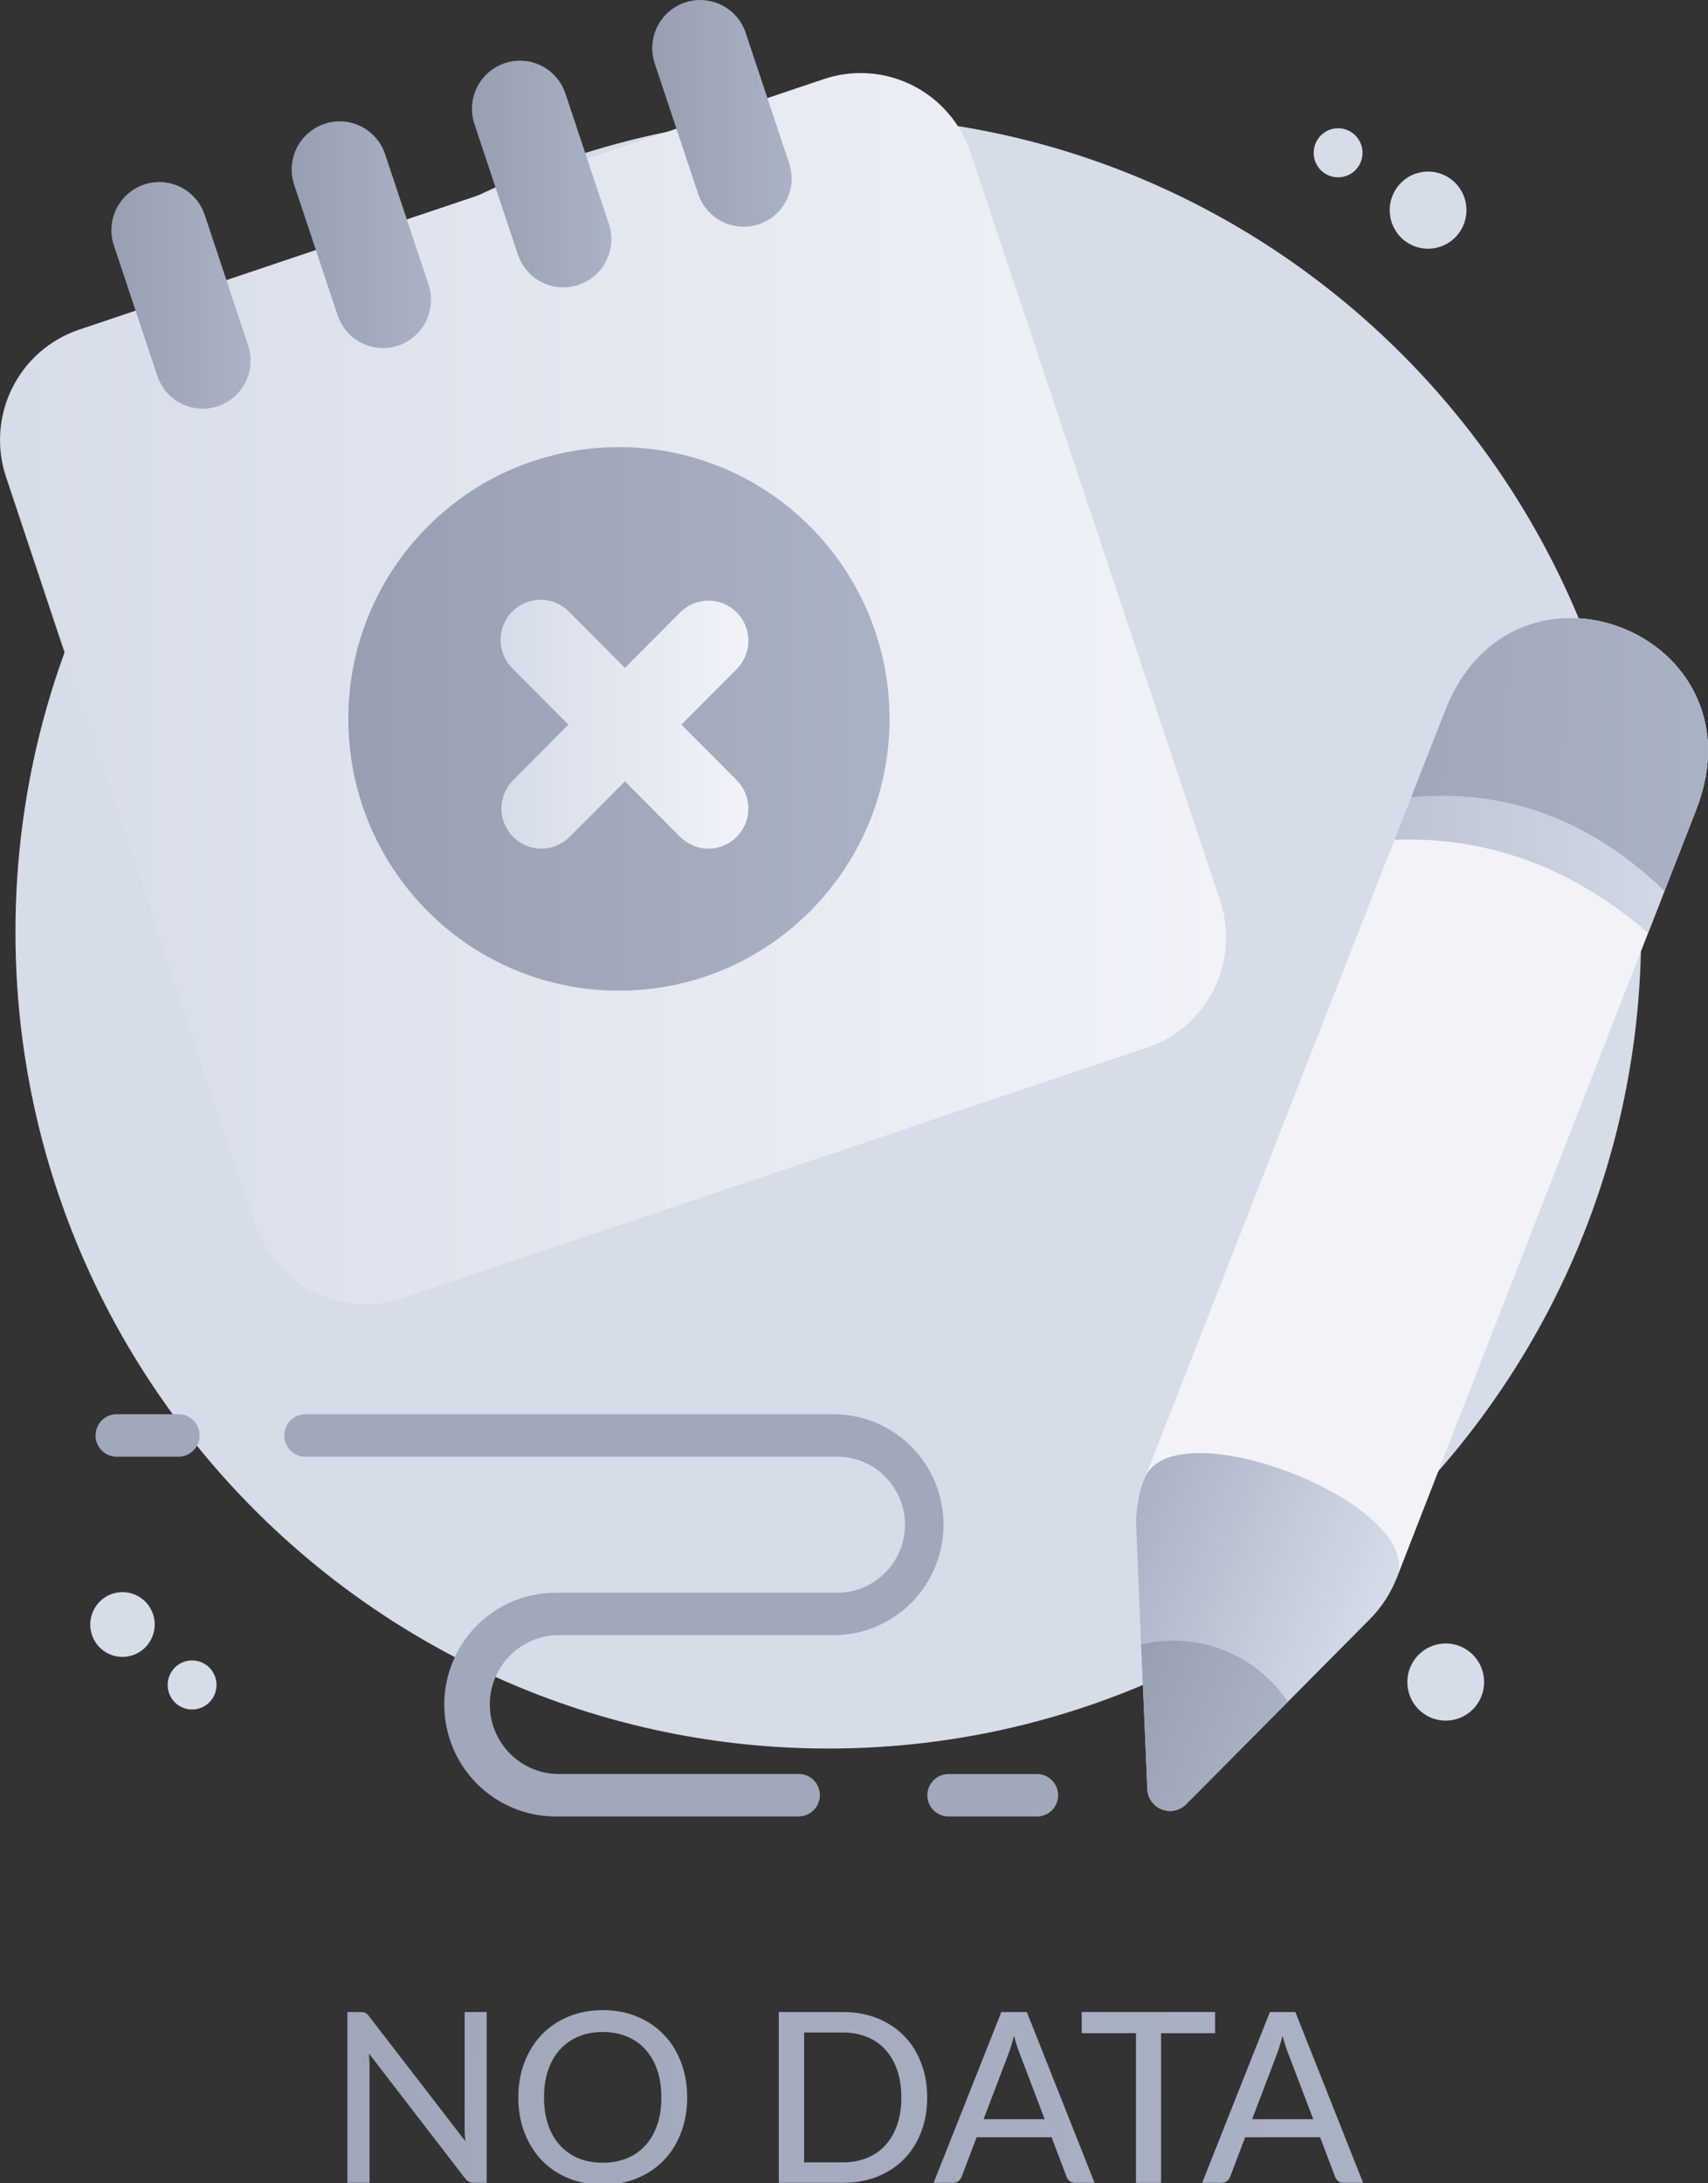 <svg width="108" height="138" viewBox="0 0 108 138" fill="none" xmlns="http://www.w3.org/2000/svg">
<rect x="0" y="0" width="108" height="138" fill="#333333" stroke="none"/>
<g id="Frame" clip-path="url(#clip0_401_6318)">
<path id="Vector" d="M52.382 7.315C80.723 7.315 103.772 30.466 103.772 58.919C103.772 87.372 80.725 110.52 52.382 110.52C24.038 110.52 0.977 87.372 0.977 58.911C0.977 30.451 24.033 7.315 52.382 7.315Z" fill="#D6DCE8"/>
<path id="Vector_2" d="M89.004 11.219C89.41 10.963 89.882 10.832 90.361 10.845C90.841 10.857 91.306 11.011 91.698 11.289C92.09 11.566 92.391 11.953 92.564 12.402C92.737 12.851 92.774 13.341 92.67 13.811C92.566 14.281 92.325 14.71 91.979 15.043C91.633 15.376 91.196 15.598 90.724 15.683C90.252 15.767 89.766 15.709 89.326 15.516C88.887 15.324 88.514 15.005 88.255 14.6C88.083 14.329 87.966 14.026 87.91 13.709C87.854 13.392 87.862 13.068 87.931 12.753C88.001 12.439 88.131 12.142 88.315 11.879C88.499 11.616 88.734 11.392 89.004 11.219Z" fill="#D6DCE8"/>
<path id="Vector_3" d="M83.784 8.348C84.041 8.184 84.341 8.101 84.646 8.108C84.951 8.115 85.247 8.213 85.497 8.389C85.746 8.564 85.939 8.811 86.049 9.096C86.16 9.381 86.184 9.693 86.119 9.992C86.053 10.291 85.901 10.564 85.681 10.776C85.461 10.989 85.184 11.131 84.884 11.185C84.584 11.24 84.274 11.204 83.995 11.082C83.715 10.96 83.477 10.758 83.312 10.5C83.202 10.328 83.126 10.136 83.091 9.934C83.055 9.732 83.059 9.526 83.103 9.326C83.146 9.126 83.229 8.936 83.346 8.769C83.463 8.601 83.612 8.458 83.784 8.348Z" fill="#D6DCE8"/>
<path id="Vector_4" d="M90.12 104.254C90.526 103.998 90.998 103.867 91.478 103.88C91.957 103.892 92.422 104.047 92.814 104.324C93.206 104.601 93.507 104.989 93.68 105.437C93.853 105.886 93.89 106.377 93.786 106.847C93.682 107.316 93.442 107.745 93.095 108.078C92.749 108.411 92.312 108.634 91.84 108.718C91.368 108.802 90.882 108.744 90.443 108.552C90.003 108.359 89.631 108.04 89.371 107.635C89.199 107.364 89.081 107.061 89.025 106.744C88.97 106.427 88.977 106.102 89.046 105.788C89.116 105.474 89.247 105.177 89.431 104.914C89.615 104.651 89.85 104.426 90.12 104.254Z" fill="#D6DCE8"/>
<path id="Vector_5" d="M6.652 100.951C6.992 100.735 7.388 100.624 7.79 100.633C8.193 100.643 8.584 100.771 8.913 101.003C9.243 101.235 9.497 101.56 9.644 101.937C9.79 102.313 9.822 102.725 9.735 103.12C9.649 103.514 9.448 103.875 9.158 104.155C8.868 104.436 8.502 104.623 8.105 104.695C7.709 104.767 7.301 104.719 6.931 104.558C6.562 104.397 6.248 104.13 6.03 103.79C5.885 103.563 5.786 103.309 5.739 103.043C5.692 102.778 5.697 102.505 5.755 102.241C5.812 101.978 5.921 101.728 6.075 101.507C6.229 101.285 6.425 101.096 6.652 100.951Z" fill="#D6DCE8"/>
<path id="Vector_6" d="M107.256 51.167L104.211 58.973L88.326 99.716L72.365 93.493L88.176 53.084L91.371 44.932C95.697 33.791 111.597 40.016 107.256 51.167Z" fill="#F1F3F9"/>
<path id="Vector_7" d="M107.256 51.168L104.211 58.974C99.483 54.879 94.149 52.859 88.176 53.082L91.371 44.93C95.697 33.791 111.597 40.016 107.256 51.168Z" fill="url(#paint0_linear_401_6318)"/>
<path id="Vector_8" d="M105.248 56.318L107.257 51.168C111.598 40.016 95.697 33.791 91.372 44.93L89.232 50.391C95.316 49.822 100.625 51.864 105.248 56.318Z" fill="url(#paint1_linear_401_6318)"/>
<path id="Vector_9" d="M88.325 99.716C87.939 100.709 87.352 101.61 86.6 102.362L81.443 107.557L75.001 114.043C74.803 114.241 74.553 114.377 74.28 114.435C74.007 114.493 73.723 114.47 73.463 114.368C73.202 114.267 72.977 114.091 72.815 113.864C72.652 113.636 72.559 113.365 72.547 113.086L72.157 103.941L71.85 96.611C71.8 95.548 71.97 94.485 72.35 93.491C74.154 88.835 90.117 95.06 88.325 99.716Z" fill="url(#paint2_linear_401_6318)"/>
<path id="Vector_10" d="M72.365 93.493L72.285 93.681C72.313 93.614 72.325 93.561 72.353 93.493H72.365Z" fill="url(#paint3_linear_401_6318)"/>
<path id="Vector_11" d="M81.43 107.557L74.993 114.043C74.796 114.24 74.546 114.375 74.275 114.432C74.003 114.489 73.72 114.466 73.461 114.365C73.202 114.264 72.978 114.09 72.816 113.864C72.653 113.638 72.56 113.369 72.546 113.091L72.162 103.944C73.89 103.527 75.704 103.65 77.36 104.296C79.017 104.943 80.437 106.083 81.43 107.562V107.557Z" fill="url(#paint4_linear_401_6318)"/>
<path id="Vector_12" d="M65.573 114.814H59.972C59.618 114.814 59.278 114.673 59.028 114.422C58.777 114.17 58.637 113.829 58.637 113.474C58.637 113.118 58.777 112.777 59.028 112.526C59.278 112.274 59.618 112.133 59.972 112.133H65.573C65.928 112.133 66.267 112.274 66.518 112.526C66.768 112.777 66.909 113.118 66.909 113.474C66.909 113.829 66.768 114.17 66.518 114.422C66.267 114.673 65.928 114.814 65.573 114.814Z" fill="#A0A8BA"/>
<path id="Vector_13" d="M50.507 114.814H35.136C33.267 114.814 31.476 114.069 30.155 112.743C28.834 111.417 28.092 109.618 28.092 107.743C28.092 105.867 28.834 104.068 30.155 102.742C31.476 101.416 33.267 100.671 35.136 100.671H52.836C53.407 100.684 53.975 100.584 54.506 100.374C55.038 100.164 55.522 99.849 55.931 99.449C56.34 99.048 56.665 98.57 56.886 98.041C57.108 97.513 57.222 96.945 57.222 96.372C57.222 95.798 57.108 95.231 56.886 94.702C56.665 94.174 56.34 93.695 55.931 93.294C55.522 92.894 55.038 92.579 54.506 92.37C53.975 92.16 53.407 92.059 52.836 92.073H19.253C18.908 92.058 18.583 91.91 18.344 91.66C18.106 91.41 17.973 91.077 17.973 90.731C17.973 90.384 18.106 90.052 18.344 89.802C18.583 89.552 18.908 89.404 19.253 89.389H52.836C54.658 89.423 56.393 90.174 57.669 91.48C58.946 92.786 59.661 94.542 59.661 96.372C59.661 98.201 58.946 99.957 57.669 101.263C56.393 102.569 54.658 103.32 52.836 103.355H35.136C34.013 103.408 32.955 103.894 32.179 104.711C31.404 105.527 30.971 106.612 30.971 107.74C30.971 108.868 31.404 109.953 32.179 110.77C32.955 111.586 34.013 112.072 35.136 112.126H50.507C50.861 112.126 51.201 112.267 51.451 112.518C51.702 112.77 51.842 113.111 51.842 113.466C51.842 113.822 51.702 114.163 51.451 114.414C51.201 114.666 50.861 114.807 50.507 114.807V114.814Z" fill="#A0A8BA"/>
<path id="Vector_14" d="M11.228 92.073H7.321C6.977 92.058 6.651 91.91 6.413 91.66C6.174 91.41 6.041 91.077 6.041 90.731C6.041 90.385 6.174 90.052 6.413 89.802C6.651 89.552 6.977 89.404 7.321 89.389H11.228C11.408 89.381 11.588 89.41 11.757 89.474C11.926 89.538 12.08 89.635 12.211 89.761C12.341 89.886 12.445 90.037 12.516 90.204C12.587 90.37 12.623 90.55 12.623 90.731C12.623 90.912 12.587 91.092 12.516 91.258C12.445 91.425 12.341 91.576 12.211 91.701C12.08 91.826 11.926 91.924 11.757 91.988C11.588 92.052 11.408 92.081 11.228 92.073Z" fill="#A0A8BA"/>
<path id="Vector_15" d="M61.367 9.636L77.145 56.906C77.762 58.755 77.622 60.775 76.756 62.52C75.89 64.266 74.369 65.594 72.527 66.214L25.422 82.059C23.58 82.678 21.568 82.538 19.829 81.668C18.09 80.798 16.766 79.27 16.149 77.421L0.381 30.145C-0.236 28.296 -0.096 26.277 0.77 24.531C1.636 22.786 3.157 21.457 4.999 20.838L52.099 4.997C53.94 4.379 55.951 4.521 57.689 5.391C59.427 6.261 60.75 7.787 61.367 9.636Z" fill="url(#paint5_linear_401_6318)"/>
<path id="Vector_16" d="M12.943 13.583L15.689 21.823C15.944 22.588 15.886 23.424 15.528 24.147C15.169 24.87 14.539 25.42 13.777 25.677C13.015 25.931 12.184 25.871 11.466 25.511C10.748 25.15 10.202 24.519 9.948 23.755L7.202 15.517C6.947 14.752 7.004 13.915 7.363 13.193C7.722 12.47 8.351 11.92 9.114 11.663C9.875 11.409 10.706 11.468 11.424 11.828C12.142 12.188 12.688 12.819 12.943 13.583Z" fill="url(#paint6_linear_401_6318)"/>
<path id="Vector_17" d="M24.351 9.748L27.097 17.985C27.352 18.751 27.295 19.587 26.936 20.31C26.578 21.033 25.948 21.583 25.185 21.84C24.422 22.096 23.589 22.038 22.869 21.678C22.149 21.318 21.602 20.686 21.346 19.92L18.6 11.683C18.474 11.303 18.423 10.903 18.451 10.504C18.479 10.105 18.584 9.715 18.762 9.357C18.94 9 19.186 8.68 19.487 8.418C19.788 8.156 20.137 7.955 20.515 7.829C20.892 7.702 21.291 7.65 21.688 7.678C22.085 7.706 22.473 7.812 22.829 7.99C23.185 8.169 23.503 8.416 23.764 8.717C24.026 9.019 24.225 9.369 24.351 9.748Z" fill="url(#paint7_linear_401_6318)"/>
<path id="Vector_18" d="M35.752 5.914L38.498 14.151C38.753 14.917 38.695 15.753 38.337 16.476C37.978 17.198 37.348 17.749 36.586 18.005C35.823 18.262 34.99 18.204 34.27 17.844C33.55 17.484 33.002 16.851 32.747 16.086L30.001 7.849C29.745 7.083 29.803 6.247 30.162 5.524C30.52 4.801 31.15 4.251 31.913 3.994C32.291 3.867 32.689 3.816 33.087 3.843C33.484 3.871 33.872 3.977 34.229 4.155C34.585 4.333 34.904 4.58 35.165 4.882C35.426 5.184 35.626 5.535 35.752 5.914Z" fill="url(#paint8_linear_401_6318)"/>
<path id="Vector_19" d="M47.994 14.174C47.683 14.279 47.356 14.332 47.028 14.329C46.39 14.332 45.768 14.132 45.25 13.759C44.733 13.385 44.346 12.857 44.145 12.249L41.399 4.012C41.273 3.633 41.222 3.232 41.25 2.833C41.277 2.434 41.383 2.045 41.561 1.687C41.739 1.329 41.985 1.01 42.286 0.747C42.587 0.485 42.936 0.285 43.314 0.158C43.624 0.051 43.951 -0.003 44.28 9.67362e-05C44.915 0.001 45.534 0.202 46.05 0.575C46.566 0.948 46.951 1.475 47.153 2.08L49.898 10.317C50.155 11.082 50.099 11.918 49.741 12.642C49.384 13.365 48.756 13.916 47.994 14.174Z" fill="url(#paint9_linear_401_6318)"/>
<path id="Vector_20" d="M51.235 57.587C57.918 50.878 57.918 40.001 51.235 33.292C44.553 26.584 33.719 26.584 27.037 33.292C20.355 40.001 20.355 50.878 27.037 57.587C33.719 64.295 44.553 64.295 51.235 57.587Z" fill="url(#paint10_linear_401_6318)"/>
<path id="Vector_21" d="M46.576 52.897C46.342 53.133 46.064 53.32 45.758 53.447C45.452 53.575 45.124 53.641 44.792 53.641C44.461 53.641 44.133 53.575 43.827 53.447C43.521 53.32 43.243 53.133 43.009 52.897L39.514 49.388L36.02 52.897C35.546 53.373 34.904 53.64 34.233 53.64C33.563 53.641 32.921 53.374 32.447 52.898C31.973 52.422 31.706 51.777 31.706 51.105C31.706 50.432 31.972 49.787 32.445 49.311L35.94 45.802L32.445 42.294C32.199 42.061 32.002 41.781 31.866 41.47C31.73 41.159 31.657 40.824 31.653 40.484C31.648 40.145 31.711 39.808 31.838 39.493C31.965 39.179 32.154 38.893 32.393 38.653C32.632 38.413 32.917 38.223 33.23 38.096C33.544 37.968 33.879 37.904 34.218 37.909C34.556 37.914 34.889 37.987 35.199 38.124C35.509 38.261 35.788 38.458 36.02 38.705L39.514 42.214L43.009 38.705C43.244 38.47 43.522 38.283 43.829 38.156C44.136 38.028 44.464 37.963 44.796 37.963C45.128 37.963 45.456 38.029 45.763 38.156C46.069 38.284 46.348 38.471 46.582 38.707C46.817 38.942 47.003 39.222 47.13 39.53C47.257 39.837 47.322 40.167 47.322 40.501C47.322 40.834 47.256 41.163 47.129 41.471C47.002 41.779 46.816 42.058 46.581 42.294L43.086 45.802L46.581 49.311C46.816 49.546 47.002 49.826 47.129 50.134C47.256 50.442 47.321 50.772 47.32 51.105C47.32 51.438 47.254 51.768 47.126 52.075C46.998 52.383 46.811 52.662 46.576 52.897Z" fill="url(#paint11_linear_401_6318)"/>
<path id="Vector_22" d="M11.318 105.191C11.575 105.027 11.876 104.944 12.181 104.951C12.486 104.958 12.782 105.055 13.032 105.231C13.281 105.407 13.474 105.653 13.585 105.939C13.695 106.224 13.719 106.536 13.654 106.835C13.588 107.134 13.436 107.407 13.216 107.62C12.996 107.832 12.718 107.974 12.418 108.028C12.118 108.082 11.808 108.046 11.528 107.924C11.248 107.802 11.011 107.599 10.846 107.341C10.736 107.169 10.661 106.977 10.626 106.776C10.59 106.574 10.594 106.368 10.638 106.168C10.682 105.968 10.764 105.779 10.881 105.612C10.998 105.444 11.146 105.301 11.318 105.191Z" fill="#D6DCE8"/>
<g id="NO DATA">
<path d="M30.773 127.174V137.97H29.964C29.84 137.97 29.735 137.947 29.65 137.902C29.57 137.857 29.488 137.784 29.403 137.684L23.33 129.798C23.34 129.933 23.347 130.066 23.352 130.196C23.362 130.327 23.367 130.449 23.367 130.565V137.97H21.967V127.174H22.791C22.93 127.174 23.035 127.192 23.105 127.227C23.175 127.257 23.252 127.329 23.337 127.445L29.425 135.339C29.41 135.193 29.398 135.053 29.388 134.918C29.383 134.777 29.38 134.647 29.38 134.527V127.174H30.773Z" fill="url(#paint12_linear_401_6318)"/>
<path d="M43.453 132.572C43.453 133.379 43.323 134.121 43.063 134.797C42.809 135.469 42.447 136.05 41.978 136.541C41.508 137.028 40.947 137.406 40.293 137.677C39.639 137.947 38.912 138.083 38.114 138.083C37.32 138.083 36.593 137.947 35.934 137.677C35.281 137.406 34.719 137.028 34.25 136.541C33.785 136.05 33.423 135.469 33.164 134.797C32.904 134.121 32.774 133.379 32.774 132.572C32.774 131.77 32.904 131.031 33.164 130.354C33.423 129.677 33.785 129.096 34.25 128.61C34.719 128.119 35.281 127.738 35.934 127.467C36.593 127.192 37.32 127.054 38.114 127.054C38.912 127.054 39.639 127.192 40.293 127.467C40.947 127.738 41.508 128.119 41.978 128.61C42.447 129.096 42.809 129.677 43.063 130.354C43.323 131.031 43.453 131.77 43.453 132.572ZM41.82 132.572C41.82 131.93 41.733 131.354 41.558 130.843C41.384 130.332 41.134 129.898 40.809 129.542C40.49 129.186 40.1 128.913 39.641 128.723C39.187 128.532 38.678 128.437 38.114 128.437C37.55 128.437 37.038 128.532 36.578 128.723C36.124 128.913 35.735 129.186 35.41 129.542C35.086 129.898 34.836 130.332 34.661 130.843C34.487 131.354 34.399 131.93 34.399 132.572C34.399 133.218 34.487 133.797 34.661 134.309C34.836 134.815 35.086 135.246 35.41 135.602C35.735 135.958 36.124 136.231 36.578 136.421C37.038 136.607 37.55 136.699 38.114 136.699C38.678 136.699 39.187 136.607 39.641 136.421C40.1 136.231 40.49 135.958 40.809 135.602C41.134 135.246 41.384 134.815 41.558 134.309C41.733 133.797 41.82 133.218 41.82 132.572Z" fill="url(#paint13_linear_401_6318)"/>
<path d="M58.627 132.572C58.627 133.379 58.497 134.113 58.237 134.775C57.983 135.436 57.621 136.005 57.152 136.481C56.682 136.952 56.121 137.318 55.467 137.579C54.813 137.84 54.086 137.97 53.288 137.97H49.244V127.174H53.288C54.086 127.174 54.813 127.304 55.467 127.565C56.121 127.826 56.682 128.194 57.152 128.67C57.621 129.141 57.983 129.71 58.237 130.377C58.497 131.038 58.627 131.77 58.627 132.572ZM56.994 132.572C56.994 131.93 56.907 131.357 56.732 130.85C56.557 130.339 56.308 129.908 55.983 129.557C55.664 129.201 55.275 128.931 54.815 128.745C54.361 128.56 53.852 128.467 53.288 128.467H50.846V136.677H53.288C53.852 136.677 54.361 136.584 54.815 136.399C55.275 136.213 55.664 135.945 55.983 135.594C56.308 135.238 56.557 134.807 56.732 134.301C56.907 133.795 56.994 133.218 56.994 132.572Z" fill="url(#paint14_linear_401_6318)"/>
<path d="M66.058 133.948L64.463 129.76C64.349 129.474 64.234 129.114 64.119 128.678C64.064 128.893 64.007 129.094 63.947 129.279C63.892 129.464 63.837 129.63 63.782 129.775L62.194 133.948H66.058ZM69.211 137.97H67.983C67.843 137.97 67.728 137.935 67.638 137.865C67.549 137.794 67.484 137.704 67.444 137.594L66.493 135.09H61.753L60.802 137.594C60.767 137.689 60.702 137.777 60.607 137.857C60.512 137.932 60.397 137.97 60.262 137.97H59.034L63.318 127.174H64.928L69.211 137.97Z" fill="url(#paint15_linear_401_6318)"/>
<path d="M76.832 128.512H73.417V137.97H71.829V128.512H68.4V127.174H76.832V128.512Z" fill="url(#paint16_linear_401_6318)"/>
<path d="M83.039 133.948L81.444 129.76C81.329 129.474 81.214 129.114 81.099 128.678C81.044 128.893 80.987 129.094 80.927 129.279C80.872 129.464 80.817 129.63 80.762 129.775L79.175 133.948H83.039ZM86.192 137.97H84.963C84.824 137.97 84.709 137.935 84.619 137.865C84.529 137.794 84.464 137.704 84.424 137.594L83.473 135.09H78.733L77.782 137.594C77.747 137.689 77.682 137.777 77.587 137.857C77.493 137.932 77.378 137.97 77.243 137.97H76.015L80.298 127.174H81.908L86.192 137.97Z" fill="url(#paint17_linear_401_6318)"/>
</g>
</g>
<defs>
<linearGradient id="paint0_linear_401_6318" x1="72.305" y1="49.437" x2="109.023" y2="49.802" gradientUnits="userSpaceOnUse">
<stop stop-color="#AAB2C5"/>
<stop offset="1" stop-color="#D6DCE8"/>
</linearGradient>
<linearGradient id="paint1_linear_401_6318" x1="74.131" y1="48.122" x2="108.917" y2="48.468" gradientUnits="userSpaceOnUse">
<stop stop-color="#989FB0"/>
<stop offset="1" stop-color="#AAB2C5"/>
</linearGradient>
<linearGradient id="paint2_linear_401_6318" x1="69.585" y1="100.634" x2="85.565" y2="106.818" gradientUnits="userSpaceOnUse">
<stop stop-color="#AAB2C5"/>
<stop offset="1" stop-color="#D6DCE8"/>
</linearGradient>
<linearGradient id="paint3_linear_401_6318" x1="70.841" y1="94.145" x2="70.921" y2="94.146" gradientUnits="userSpaceOnUse">
<stop stop-color="#D6DCE8"/>
<stop offset="1" stop-color="#F1F3F9"/>
</linearGradient>
<linearGradient id="paint4_linear_401_6318" x1="70.765" y1="107.532" x2="80.043" y2="111.123" gradientUnits="userSpaceOnUse">
<stop stop-color="#989FB0"/>
<stop offset="1" stop-color="#AAB2C5"/>
</linearGradient>
<linearGradient id="paint5_linear_401_6318" x1="-0.001" y1="43.527" x2="77.527" y2="43.527" gradientUnits="userSpaceOnUse">
<stop stop-color="#D6DCE8"/>
<stop offset="1" stop-color="#F1F3F9"/>
</linearGradient>
<linearGradient id="paint6_linear_401_6318" x1="7.04" y1="18.667" x2="15.856" y2="18.667" gradientUnits="userSpaceOnUse">
<stop stop-color="#989FB0"/>
<stop offset="1" stop-color="#AAB2C5"/>
</linearGradient>
<linearGradient id="paint7_linear_401_6318" x1="18.44" y1="14.833" x2="27.257" y2="14.833" gradientUnits="userSpaceOnUse">
<stop stop-color="#989FB0"/>
<stop offset="1" stop-color="#AAB2C5"/>
</linearGradient>
<linearGradient id="paint8_linear_401_6318" x1="29.844" y1="10.999" x2="38.66" y2="10.999" gradientUnits="userSpaceOnUse">
<stop stop-color="#989FB0"/>
<stop offset="1" stop-color="#AAB2C5"/>
</linearGradient>
<linearGradient id="paint9_linear_401_6318" x1="41.242" y1="7.165" x2="50.058" y2="7.165" gradientUnits="userSpaceOnUse">
<stop stop-color="#989FB0"/>
<stop offset="1" stop-color="#AAB2C5"/>
</linearGradient>
<linearGradient id="paint10_linear_401_6318" x1="22.025" y1="45.441" x2="56.245" y2="45.441" gradientUnits="userSpaceOnUse">
<stop stop-color="#989FB0"/>
<stop offset="1" stop-color="#AAB2C5"/>
</linearGradient>
<linearGradient id="paint11_linear_401_6318" x1="31.694" y1="45.795" x2="47.322" y2="45.795" gradientUnits="userSpaceOnUse">
<stop stop-color="#D6DCE8"/>
<stop offset="1" stop-color="#F1F3F9"/>
</linearGradient>
<linearGradient id="paint12_linear_401_6318" x1="-29.711" y1="132.842" x2="89.003" y2="139.172" gradientUnits="userSpaceOnUse">
<stop stop-color="#989FB0"/>
<stop offset="1" stop-color="#AAB2C5"/>
</linearGradient>
<linearGradient id="paint13_linear_401_6318" x1="-29.711" y1="132.842" x2="89.003" y2="139.172" gradientUnits="userSpaceOnUse">
<stop stop-color="#989FB0"/>
<stop offset="1" stop-color="#AAB2C5"/>
</linearGradient>
<linearGradient id="paint14_linear_401_6318" x1="-29.711" y1="132.842" x2="89.003" y2="139.172" gradientUnits="userSpaceOnUse">
<stop stop-color="#989FB0"/>
<stop offset="1" stop-color="#AAB2C5"/>
</linearGradient>
<linearGradient id="paint15_linear_401_6318" x1="-29.711" y1="132.842" x2="89.003" y2="139.172" gradientUnits="userSpaceOnUse">
<stop stop-color="#989FB0"/>
<stop offset="1" stop-color="#AAB2C5"/>
</linearGradient>
<linearGradient id="paint16_linear_401_6318" x1="-29.711" y1="132.842" x2="89.003" y2="139.172" gradientUnits="userSpaceOnUse">
<stop stop-color="#989FB0"/>
<stop offset="1" stop-color="#AAB2C5"/>
</linearGradient>
<linearGradient id="paint17_linear_401_6318" x1="-29.711" y1="132.842" x2="89.003" y2="139.172" gradientUnits="userSpaceOnUse">
<stop stop-color="#989FB0"/>
<stop offset="1" stop-color="#AAB2C5"/>
</linearGradient>
<clipPath id="clip0_401_6318">
<rect width="108" height="138" fill="white"/>
</clipPath>
</defs>
</svg>

